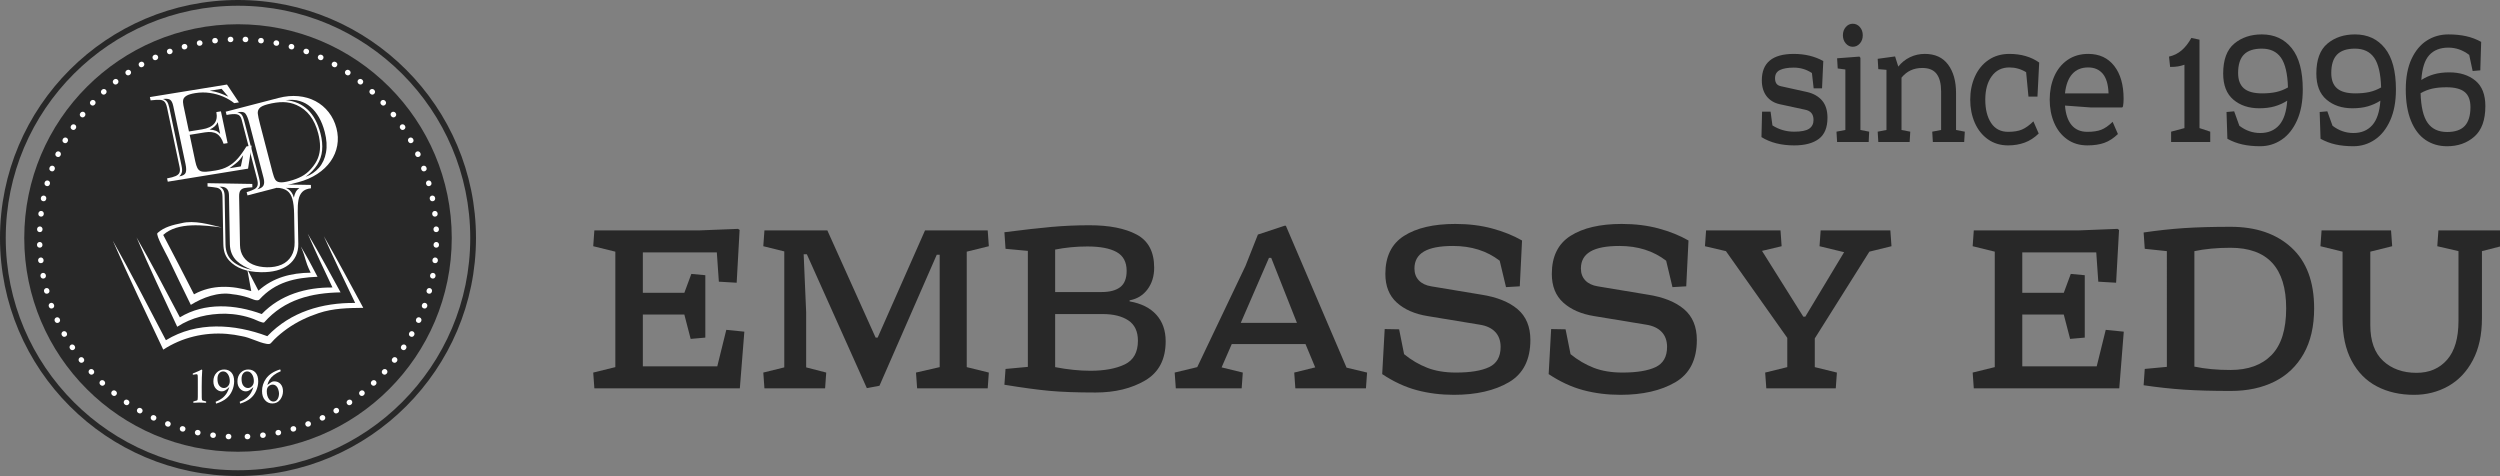 <?xml version="1.0" encoding="utf-8"?>
<!-- Generator: Adobe Illustrator 16.0.0, SVG Export Plug-In . SVG Version: 6.00 Build 0)  -->
<!DOCTYPE svg PUBLIC "-//W3C//DTD SVG 1.1//EN" "http://www.w3.org/Graphics/SVG/1.1/DTD/svg11.dtd">
<svg version="1.1" id="레이어_1" xmlns="http://www.w3.org/2000/svg" xmlns:xlink="http://www.w3.org/1999/xlink" x="0px"
	 y="0px" width="435.345px" height="82.889px" viewBox="0 0 435.345 82.889" enable-background="new 0 0 435.345 82.889"
	 xml:space="preserve">
<rect x="0" y="0" width="435.345" height="82.889" fill="#808080" stroke="none"/>
<g>
	<g>
		<path fill="#282828" d="M128.519,39.855l0.275,0.181l-0.511,9.197l-3.103-0.181l-0.354-5.095h-12.883v7.033h7.227l1.218-3.291
			l2.436,0.226v10.865l-2.554,0.226l-1.1-4.238h-7.227v9.018h12.961l1.571-6.357l3.143,0.315l-0.786,9.874H103.5l-0.196-2.75
			l3.849-0.947V43.823l-3.849-0.947l0.196-2.75h18.146L128.519,39.855z"/>
		<path fill="#282828" d="M152.478,58.791h0.354l8.248-18.665h10.919l0.196,2.75l-3.849,0.947v20.107l3.849,0.947l-0.196,2.75
			h-12.293l-0.196-2.75l4.124-0.947V44.364h-0.511l-9.977,22.813l-2.199,0.406l-10.447-23.31h-0.551l0.433,10.1v9.603l3.495,0.902
			l-0.196,2.75h-10.565l-0.196-2.75l3.653-0.902V43.778l-3.653-0.902l0.196-2.75h10.958L152.478,58.791z"/>
		<path fill="#282828" d="M183.074,39.518c2.173-0.195,4.386-0.293,6.638-0.293c3.456,0,6.199,0.541,8.229,1.623
			c2.028,1.082,3.044,3.006,3.044,5.771c0,1.473-0.387,2.728-1.159,3.765s-1.813,1.676-3.122,1.916v0.181
			c2.042,0.36,3.6,1.143,4.674,2.344c1.073,1.203,1.61,2.736,1.61,4.6c0,3.155-1.192,5.433-3.574,6.83
			c-2.383,1.397-5.263,2.097-8.641,2.097c-3.273,0-5.957-0.099-8.052-0.293c-2.096-0.196-4.7-0.549-7.816-1.06l0.196-2.751
			l3.889-0.36V43.688l-3.889-0.36l-0.196-2.886C178.178,40.021,180.9,39.713,183.074,39.518z M191.833,50.856
			c1.414,0,2.494-0.285,3.24-0.856s1.119-1.518,1.119-2.841c0-1.533-0.583-2.622-1.748-3.269s-2.86-0.97-5.086-0.97
			c-1.938,0-3.81,0.181-5.616,0.541v7.395H191.833z M189.869,64.563c2.461,0,4.458-0.368,5.989-1.104
			c1.532-0.736,2.298-2.111,2.298-4.126c0-1.623-0.557-2.802-1.669-3.539c-1.113-0.736-2.6-1.104-4.458-1.104h-8.287v9.242
			C185.915,64.353,187.957,64.563,189.869,64.563z"/>
		<path fill="#282828" d="M234.486,64.021l3.574,0.856l-0.196,2.75H225.57l-0.196-2.75l3.653-0.902l-1.689-4.058h-12.844
			l-1.767,4.058l3.691,0.902l-0.196,2.75h-11.469l-0.196-2.75l3.928-0.947l8.405-17.628l2.16-5.455l4.635-1.533h0.235
			L234.486,64.021z M225.846,56.222l-4.478-11.316h-0.393l-4.91,11.316H225.846z"/>
		<path fill="#282828" d="M261.154,45.401c-2.227-1.714-4.936-2.57-8.131-2.57c-2.277,0-3.966,0.323-5.065,0.97
			s-1.649,1.631-1.649,2.953c0,0.842,0.255,1.532,0.766,2.073s1.237,0.887,2.18,1.037l8.68,1.442
			c2.723,0.422,4.832,1.263,6.324,2.525s2.238,3.051,2.238,5.365c0,3.456-1.25,5.914-3.75,7.371
			c-2.502,1.458-5.689,2.187-9.564,2.187c-2.278,0-4.432-0.271-6.461-0.812s-4.039-1.472-6.029-2.795l0.433-7.845l2.514,0.045
			l0.864,4.328c1.257,1.022,2.598,1.812,4.025,2.367c1.427,0.557,3.096,0.834,5.008,0.834c2.514,0,4.438-0.315,5.773-0.947
			c1.336-0.631,2.004-1.803,2.004-3.517c0-1.082-0.314-1.953-0.943-2.614s-1.531-1.082-2.711-1.263l-9.032-1.488
			c-2.253-0.36-4.046-1.142-5.381-2.344c-1.336-1.202-2.004-2.87-2.004-5.005c0-3.035,1.087-5.244,3.261-6.628
			c2.173-1.382,5.145-2.073,8.916-2.073c2.33,0,4.471,0.264,6.42,0.789c1.951,0.526,3.686,1.225,5.205,2.096l-0.393,7.98L262.254,50
			L261.154,45.401z"/>
		<path fill="#282828" d="M290.141,45.401c-2.227-1.714-4.937-2.57-8.131-2.57c-2.277,0-3.967,0.323-5.066,0.97
			s-1.649,1.631-1.649,2.953c0,0.842,0.255,1.532,0.766,2.073s1.237,0.887,2.18,1.037l8.681,1.442
			c2.723,0.422,4.831,1.263,6.323,2.525s2.239,3.051,2.239,5.365c0,3.456-1.251,5.914-3.751,7.371
			c-2.501,1.458-5.689,2.187-9.564,2.187c-2.277,0-4.432-0.271-6.461-0.812s-4.039-1.472-6.028-2.795l0.432-7.845l2.514,0.045
			l0.864,4.328c1.257,1.022,2.599,1.812,4.025,2.367c1.427,0.557,3.097,0.834,5.008,0.834c2.514,0,4.438-0.315,5.773-0.947
			c1.336-0.631,2.004-1.803,2.004-3.517c0-1.082-0.314-1.953-0.943-2.614c-0.628-0.661-1.531-1.082-2.71-1.263l-9.033-1.488
			c-2.252-0.36-4.046-1.142-5.381-2.344c-1.336-1.202-2.003-2.87-2.003-5.005c0-3.035,1.086-5.244,3.26-6.628
			c2.173-1.382,5.146-2.073,8.916-2.073c2.33,0,4.471,0.264,6.421,0.789c1.951,0.526,3.686,1.225,5.204,2.096l-0.393,7.98L291.24,50
			L290.141,45.401z"/>
		<path fill="#282828" d="M310.249,42.876l-3.417,0.812l7.188,11.452h0.354l6.756-11.227l-4.281-1.037l0.196-2.75h12.137l0.196,2.75
			l-3.85,0.947l-9.505,15.104v5.004l3.85,0.947l-0.196,2.75h-12.098l-0.196-2.75l3.849-0.947v-5.095l-10.683-15.104l-3.653-0.856
			l0.197-2.75h12.961L310.249,42.876z"/>
		<path fill="#282828" d="M368.731,39.855l0.275,0.181l-0.511,9.197l-3.103-0.181l-0.354-5.095h-12.883v7.033h7.227l1.218-3.291
			l2.435,0.226v10.865l-2.553,0.226l-1.1-4.238h-7.227v9.018h12.961l1.571-6.357l3.142,0.315l-0.785,9.874h-25.333l-0.196-2.75
			l3.849-0.947V43.823l-3.849-0.947l0.196-2.75h18.146L368.731,39.855z"/>
		<path fill="#282828" d="M380.338,39.72c2.265-0.149,4.968-0.225,8.11-0.225c4.425,0,7.953,1.21,10.585,3.629
			c2.632,2.42,3.947,5.944,3.947,10.572c0,3.127-0.608,5.765-1.826,7.913c-1.218,2.149-2.913,3.765-5.087,4.847
			c-2.173,1.082-4.713,1.623-7.619,1.623c-3.143,0-5.846-0.076-8.11-0.226c-2.266-0.151-4.615-0.406-7.051-0.767l0.196-2.841
			l3.85-0.36V43.732l-3.85-0.405l-0.196-2.841C375.723,40.126,378.072,39.871,380.338,39.72z M388.409,64.427
			c3.089,0,5.479-0.871,7.168-2.615c1.688-1.742,2.533-4.447,2.533-8.115c0-7.033-3.234-10.55-9.701-10.55
			c-2.331,0-4.426,0.196-6.284,0.586v20.108C383.983,64.231,386.078,64.427,388.409,64.427z"/>
		<path fill="#282828" d="M416.57,42.876l-3.81,0.947v12.804c0,2.766,0.746,4.84,2.238,6.222c1.493,1.383,3.43,2.074,5.813,2.074
			c2.225,0,3.999-0.759,5.321-2.276s1.983-3.765,1.983-6.74V43.732l-3.691-0.856l0.196-2.75h10.723l0.196,2.75l-3.339,0.856v11.723
			c0,2.855-0.53,5.282-1.591,7.281s-2.487,3.502-4.281,4.509c-1.793,1.006-3.777,1.51-5.95,1.51c-2.435,0-4.589-0.488-6.461-1.465
			s-3.338-2.457-4.398-4.441c-1.061-1.983-1.591-4.418-1.591-7.304V43.823l-3.85-0.947l0.196-2.75h12.098L416.57,42.876z"/>
	</g>
	<g>
		<path fill="#282828" d="M315.525,12.719c-0.945-0.629-1.998-0.944-3.158-0.944c-1.031,0-1.834,0.139-2.406,0.415
			c-0.573,0.276-0.859,0.757-0.859,1.445c0,0.374,0.078,0.678,0.236,0.915c0.157,0.236,0.43,0.393,0.816,0.472l4.533,1.003
			c1.103,0.256,1.969,0.748,2.601,1.476c0.63,0.728,0.945,1.731,0.945,3.009c0,1.693-0.501,2.917-1.505,3.674
			c-1.002,0.756-2.436,1.136-4.297,1.136c-2.248,0-4.146-0.483-5.694-1.445l0.107-4.426h1.482l0.322,2.39
			c1.146,0.728,2.406,1.091,3.782,1.091c1.231,0,2.102-0.171,2.61-0.517c0.507-0.343,0.763-0.851,0.763-1.519
			c0-0.512-0.122-0.915-0.365-1.209c-0.244-0.296-0.623-0.492-1.139-0.591l-4.363-0.943c-0.986-0.216-1.757-0.683-2.309-1.402
			c-0.551-0.718-0.827-1.636-0.827-2.759c0-3.067,1.854-4.603,5.565-4.603c1.934,0,3.646,0.413,5.137,1.24l-0.216,4.75h-1.461
			L315.525,12.719z"/>
		<path fill="#282828" d="M323.97,10.063v12.57l1.524,0.294l-0.085,1.8h-5.501l-0.107-1.8l1.547-0.294V12.1l-1.332-0.177
			l-0.107-1.771l3.889-0.295L323.97,10.063z M323.872,4.708c0.337,0.384,0.506,0.861,0.506,1.431c0,0.571-0.169,1.048-0.506,1.431
			s-0.748,0.575-1.234,0.575c-0.473,0-0.879-0.192-1.215-0.575s-0.505-0.86-0.505-1.431c0-0.57,0.169-1.047,0.505-1.431
			s0.742-0.575,1.215-0.575C323.124,4.134,323.535,4.325,323.872,4.708z"/>
		<path fill="#282828" d="M330.564,11.598c0.56-0.708,1.24-1.253,2.042-1.638c0.802-0.383,1.662-0.575,2.578-0.575
			c1.776,0,3.127,0.621,4.051,1.859c0.924,1.239,1.386,2.893,1.386,4.957v6.433l1.526,0.294l-0.108,1.8h-5.457l-0.108-1.8
			l1.547-0.294v-6.728c0-1.318-0.257-2.327-0.773-3.024c-0.516-0.698-1.346-1.047-2.492-1.047c-0.759,0-1.437,0.138-2.03,0.413
			c-0.594,0.276-1.129,0.7-1.601,1.27v9.117l1.524,0.294l-0.107,1.8h-5.458l-0.106-1.8l1.526-0.294V12.159l-1.42-0.119l-0.106-1.798
			l3.029-0.415L330.564,11.598z"/>
		<path fill="#282828" d="M353.232,16.821l-0.407-4.25c-0.902-0.551-1.878-0.827-2.923-0.827c-1.303,0-2.328,0.512-3.072,1.535
			c-0.745,1.023-1.117,2.38-1.117,4.071c0,1.693,0.34,3.049,1.021,4.073c0.68,1.021,1.664,1.533,2.953,1.533
			c0.99,0,1.795-0.133,2.418-0.398c0.623-0.265,1.287-0.742,1.986-1.43l0.924,2.124c-0.744,0.728-1.557,1.253-2.438,1.578
			c-0.882,0.325-1.845,0.488-2.891,0.488c-1.345,0-2.517-0.355-3.514-1.063c-0.995-0.708-1.757-1.668-2.288-2.877
			c-0.528-1.209-0.793-2.552-0.793-4.027s0.275-2.822,0.826-4.042c0.552-1.22,1.342-2.178,2.374-2.877
			c1.031-0.698,2.234-1.047,3.609-1.047c2.049,0,3.782,0.502,5.201,1.505l-0.302,5.931H353.232z"/>
		<path fill="#282828" d="M359.593,18.384c0.116,1.496,0.503,2.631,1.161,3.409c0.658,0.777,1.568,1.164,2.729,1.164
			c1.002,0,1.816-0.122,2.439-0.369c0.623-0.246,1.277-0.702,1.965-1.372l0.924,2.125c-0.76,0.728-1.546,1.239-2.363,1.534
			c-0.815,0.295-1.805,0.443-2.965,0.443c-1.36,0-2.534-0.355-3.523-1.063c-0.988-0.708-1.74-1.668-2.257-2.877
			c-0.516-1.209-0.772-2.552-0.772-4.027c0-1.494,0.264-2.846,0.794-4.056c0.531-1.211,1.304-2.163,2.32-2.863
			c1.019-0.698,2.214-1.047,3.589-1.047c1.935,0,3.444,0.699,4.534,2.095c1.088,1.397,1.632,3.305,1.632,5.725
			c0,0.511-0.035,0.954-0.106,1.327l-0.129,0.178h-5.522L359.593,18.384z M366.169,12.837c-0.615-0.728-1.461-1.093-2.536-1.093
			c-1.175,0-2.102,0.385-2.782,1.152c-0.681,0.766-1.101,1.888-1.258,3.363h7.585C367.121,14.706,366.784,13.565,366.169,12.837z"/>
		<path fill="#282828" d="M384.885,22.928v1.8h-6.812v-1.8l2.32-0.619V11.273c-0.401,0.139-0.783,0.236-1.149,0.296
			c-0.365,0.059-0.813,0.088-1.344,0.088l-0.193-1.8c0.817-0.177,1.545-0.536,2.182-1.077c0.639-0.542,1.207-1.264,1.707-2.169
			l1.42,0.296v15.402L384.885,22.928z"/>
		<path fill="#282828" d="M389.955,21.896c1.104,0.845,2.314,1.267,3.633,1.267c1.389,0,2.488-0.457,3.298-1.37
			c0.808-0.917,1.277-2.336,1.407-4.264c-0.674,0.432-1.4,0.761-2.183,0.987c-0.778,0.227-1.679,0.339-2.696,0.339
			c-1.818,0-3.318-0.502-4.5-1.505c-1.184-1.003-1.774-2.517-1.774-4.543c0-2.399,0.642-4.135,1.925-5.208
			c1.281-1.073,2.882-1.608,4.802-1.608c2.191,0,3.928,0.801,5.211,2.405c1.281,1.603,1.922,3.998,1.922,7.184
			c0,2.104-0.332,3.899-0.999,5.384c-0.665,1.485-1.563,2.606-2.685,3.364c-1.125,0.757-2.367,1.136-3.728,1.136
			c-1.147,0-2.184-0.103-3.105-0.31c-0.924-0.206-1.795-0.536-2.611-0.989l-0.15-4.662l1.332-0.118L389.955,21.896z M397.208,10.049
			c-0.738-1.053-1.852-1.579-3.342-1.579c-1.404,0-2.442,0.345-3.115,1.033c-0.674,0.688-1.011,1.76-1.011,3.215
			c0,1.201,0.337,2.091,1.011,2.671c0.673,0.581,1.726,0.87,3.159,0.87c0.945,0,1.77-0.079,2.469-0.236
			c0.703-0.156,1.384-0.422,2.043-0.797C398.349,12.828,397.945,11.102,397.208,10.049z"/>
		<path fill="#282828" d="M406.178,21.896c1.104,0.845,2.313,1.267,3.631,1.267c1.39,0,2.488-0.457,3.299-1.37
			c0.808-0.917,1.277-2.336,1.406-4.264c-0.674,0.432-1.399,0.761-2.181,0.987c-0.78,0.227-1.679,0.339-2.696,0.339
			c-1.818,0-3.32-0.502-4.501-1.505c-1.184-1.003-1.774-2.517-1.774-4.543c0-2.399,0.642-4.135,1.924-5.208
			c1.281-1.073,2.883-1.608,4.803-1.608c2.191,0,3.928,0.801,5.211,2.405c1.281,1.603,1.922,3.998,1.922,7.184
			c0,2.104-0.332,3.899-0.999,5.384c-0.665,1.485-1.562,2.606-2.685,3.364c-1.125,0.757-2.367,1.136-3.729,1.136
			c-1.146,0-2.183-0.103-3.104-0.31c-0.926-0.206-1.796-0.536-2.612-0.989l-0.15-4.662l1.333-0.118L406.178,21.896z M413.43,10.049
			c-0.738-1.053-1.852-1.579-3.342-1.579c-1.404,0-2.442,0.345-3.115,1.033c-0.674,0.688-1.011,1.76-1.011,3.215
			c0,1.201,0.337,2.091,1.011,2.671c0.673,0.581,1.726,0.87,3.158,0.87c0.946,0,1.77-0.079,2.47-0.236
			c0.703-0.156,1.384-0.422,2.042-0.797C414.571,12.828,414.166,11.102,413.43,10.049z"/>
		<path fill="#282828" d="M429.983,9.562c-1.103-0.846-2.313-1.268-3.63-1.268c-1.42,0-2.525,0.432-3.32,1.297
			c-0.795,0.866-1.257,2.312-1.386,4.337c0.672-0.433,1.4-0.762,2.181-0.988c0.78-0.226,1.68-0.339,2.695-0.339
			c1.849,0,3.356,0.478,4.523,1.43c1.168,0.955,1.751,2.435,1.751,4.441c0,2.419-0.637,4.188-1.912,5.311
			c-1.275,1.121-2.857,1.682-4.748,1.682c-1.433,0-2.688-0.369-3.771-1.107c-1.082-0.737-1.925-1.848-2.524-3.333
			c-0.603-1.485-0.904-3.3-0.904-5.444c0-2.105,0.335-3.875,0.999-5.312c0.668-1.434,1.561-2.507,2.676-3.215
			c1.118-0.708,2.364-1.063,3.74-1.063c1.145,0,2.18,0.103,3.104,0.31c0.925,0.206,1.794,0.537,2.611,0.989l-0.15,4.956
			l-1.334,0.119L429.983,9.562z M422.754,21.408c0.751,1.053,1.879,1.578,3.384,1.578c1.39,0,2.413-0.353,3.073-1.061
			c0.656-0.71,0.988-1.8,0.988-3.276c0-1.2-0.334-2.074-1.001-2.625c-0.665-0.551-1.723-0.827-3.168-0.827
			c-0.945,0-1.77,0.079-2.472,0.236c-0.703,0.158-1.383,0.424-2.04,0.797C421.589,18.63,422.001,20.357,422.754,21.408z"/>
	</g>
</g>
<g>
	<circle fill="#282828" cx="41.445" cy="41.444" r="37.222"/>
	<path fill="#282828" d="M41.444,82.889C18.592,82.889,0,64.297,0,41.444S18.592,0,41.444,0s41.444,18.592,41.444,41.444
		S64.297,82.889,41.444,82.889z M41.444,1C19.144,1,1,19.143,1,41.444c0,22.302,18.144,40.444,40.444,40.444
		s40.444-18.143,40.444-40.444C81.889,19.143,63.745,1,41.444,1z"/>
	<g>
		<g>
			<path fill="#FFFFFF" d="M43.238,6.89c-0.005,0.137-0.054,0.247-0.144,0.332c-0.098,0.09-0.218,0.129-0.367,0.123
				c-0.149-0.005-0.267-0.053-0.351-0.151c-0.097-0.091-0.136-0.205-0.13-0.342C42.251,6.72,42.3,6.61,42.404,6.514
				c0.09-0.084,0.21-0.129,0.36-0.124c0.148,0.005,0.267,0.06,0.356,0.151C43.204,6.645,43.243,6.759,43.238,6.89z"/>
			<path fill="#FFFFFF" d="M45.937,7.139c-0.016,0.137-0.072,0.243-0.169,0.319c-0.104,0.083-0.226,0.112-0.375,0.094
				c-0.149-0.018-0.262-0.074-0.337-0.177c-0.09-0.099-0.119-0.215-0.104-0.351c0.017-0.13,0.073-0.237,0.183-0.325
				c0.098-0.077,0.221-0.112,0.37-0.095c0.147,0.018,0.26,0.081,0.343,0.178C45.921,6.893,45.952,7.009,45.937,7.139z"/>
			<path fill="#FFFFFF" d="M48.606,7.597c-0.027,0.134-0.092,0.236-0.194,0.305c-0.11,0.074-0.233,0.094-0.382,0.064
				c-0.147-0.029-0.254-0.095-0.322-0.204c-0.08-0.105-0.102-0.224-0.074-0.358c0.025-0.128,0.09-0.23,0.207-0.309
				c0.102-0.068,0.228-0.094,0.375-0.065c0.146,0.029,0.254,0.101,0.328,0.205C48.61,7.351,48.632,7.469,48.606,7.597z"/>
			<path fill="#FFFFFF" d="M51.231,8.264c-0.036,0.132-0.108,0.229-0.217,0.289c-0.115,0.065-0.241,0.075-0.385,0.035
				c-0.145-0.041-0.247-0.115-0.305-0.229c-0.073-0.111-0.084-0.231-0.048-0.363c0.035-0.126,0.107-0.223,0.23-0.292
				c0.107-0.061,0.235-0.077,0.38-0.036c0.145,0.04,0.245,0.121,0.311,0.229C51.256,8.018,51.268,8.138,51.231,8.264z"/>
			<path fill="#FFFFFF" d="M53.793,9.134c-0.047,0.129-0.128,0.219-0.239,0.271c-0.121,0.056-0.246,0.056-0.387,0.004
				c-0.141-0.051-0.237-0.134-0.286-0.251c-0.063-0.116-0.065-0.236-0.019-0.366c0.045-0.123,0.125-0.214,0.252-0.273
				c0.113-0.051,0.241-0.058,0.382-0.005c0.14,0.051,0.235,0.139,0.292,0.254C53.836,8.89,53.838,9.011,53.793,9.134z"/>
			<path fill="#FFFFFF" d="M56.288,10.207c-0.058,0.125-0.144,0.208-0.26,0.25c-0.124,0.046-0.25,0.036-0.387-0.026
				c-0.136-0.062-0.225-0.152-0.266-0.273c-0.054-0.121-0.046-0.241,0.012-0.366c0.055-0.12,0.142-0.203,0.273-0.252
				c0.116-0.042,0.244-0.039,0.38,0.024c0.137,0.063,0.224,0.158,0.271,0.277C56.351,9.967,56.343,10.088,56.288,10.207z"/>
			<path fill="#FFFFFF" d="M58.682,11.469c-0.067,0.12-0.16,0.196-0.279,0.23c-0.127,0.036-0.251,0.016-0.383-0.057
				c-0.13-0.073-0.213-0.169-0.242-0.294c-0.045-0.125-0.028-0.244,0.039-0.364c0.063-0.115,0.157-0.191,0.292-0.23
				c0.119-0.033,0.247-0.019,0.378,0.054s0.21,0.174,0.249,0.296C58.763,11.235,58.747,11.354,58.682,11.469z"/>
			<path fill="#FFFFFF" d="M60.97,12.914c-0.076,0.114-0.174,0.184-0.295,0.208c-0.13,0.026-0.253-0.003-0.378-0.086
				c-0.124-0.083-0.198-0.186-0.219-0.312c-0.035-0.128-0.009-0.246,0.067-0.36c0.072-0.109,0.17-0.178,0.309-0.205
				c0.123-0.025,0.248,0,0.373,0.083c0.124,0.083,0.195,0.19,0.225,0.315C61.069,12.687,61.043,12.804,60.97,12.914z"/>
			<path fill="#FFFFFF" d="M63.141,14.537c-0.085,0.107-0.188,0.169-0.312,0.183c-0.131,0.016-0.251-0.023-0.369-0.116
				c-0.117-0.092-0.184-0.2-0.194-0.327c-0.024-0.131,0.011-0.246,0.096-0.353c0.081-0.104,0.185-0.165,0.325-0.182
				c0.122-0.015,0.247,0.02,0.363,0.112c0.117,0.093,0.18,0.205,0.2,0.332C63.257,14.318,63.222,14.433,63.141,14.537z"/>
			<path fill="#FFFFFF" d="M65.181,16.322c-0.093,0.101-0.201,0.154-0.324,0.16c-0.133,0.005-0.25-0.043-0.359-0.145
				s-0.167-0.214-0.168-0.341c-0.015-0.132,0.029-0.244,0.121-0.346c0.09-0.096,0.197-0.149,0.339-0.155
				c0.122-0.005,0.244,0.038,0.354,0.139c0.109,0.102,0.164,0.219,0.173,0.347C65.313,16.114,65.27,16.226,65.181,16.322z"/>
			<path fill="#FFFFFF" d="M67.07,18.257c-0.101,0.093-0.213,0.138-0.336,0.133c-0.132-0.005-0.245-0.062-0.347-0.172
				c-0.103-0.109-0.15-0.226-0.142-0.354c-0.004-0.132,0.048-0.241,0.149-0.334c0.096-0.089,0.207-0.133,0.348-0.128
				c0.124,0.004,0.242,0.057,0.343,0.167c0.103,0.109,0.146,0.23,0.146,0.358C67.218,18.059,67.166,18.167,67.07,18.257z"/>
			<path fill="#FFFFFF" d="M68.809,20.338c-0.107,0.085-0.223,0.122-0.345,0.107c-0.132-0.016-0.24-0.081-0.332-0.198
				c-0.094-0.117-0.134-0.237-0.115-0.364c0.007-0.132,0.067-0.236,0.176-0.321c0.103-0.082,0.217-0.117,0.357-0.101
				c0.123,0.014,0.235,0.076,0.329,0.193c0.093,0.118,0.128,0.241,0.117,0.369C68.973,20.153,68.911,20.256,68.809,20.338z"/>
			<path fill="#FFFFFF" d="M70.378,22.547c-0.114,0.077-0.231,0.104-0.353,0.08c-0.13-0.025-0.232-0.099-0.315-0.223
				c-0.084-0.124-0.114-0.246-0.086-0.371c0.018-0.131,0.086-0.231,0.199-0.307c0.109-0.074,0.227-0.1,0.365-0.073
				c0.121,0.023,0.229,0.094,0.313,0.218c0.083,0.125,0.108,0.25,0.088,0.376C70.556,22.375,70.487,22.474,70.378,22.547z"/>
			<path fill="#FFFFFF" d="M71.768,24.869c-0.119,0.068-0.237,0.085-0.358,0.052c-0.126-0.035-0.224-0.117-0.297-0.247
				c-0.074-0.13-0.094-0.255-0.056-0.376c0.027-0.13,0.104-0.223,0.224-0.292c0.113-0.064,0.232-0.082,0.369-0.044
				c0.118,0.033,0.22,0.112,0.294,0.242c0.073,0.13,0.089,0.258,0.059,0.382C71.958,24.712,71.882,24.805,71.768,24.869z"/>
			<path fill="#FFFFFF" d="M72.975,27.298c-0.124,0.058-0.244,0.065-0.361,0.023c-0.123-0.045-0.213-0.134-0.276-0.27
				c-0.063-0.136-0.073-0.262-0.025-0.381c0.037-0.127,0.121-0.214,0.244-0.272c0.119-0.056,0.24-0.063,0.372-0.015
				c0.116,0.042,0.212,0.129,0.274,0.265c0.063,0.135,0.067,0.264,0.028,0.386C73.178,27.156,73.095,27.243,72.975,27.298z"/>
			<path fill="#FFFFFF" d="M73.986,29.811c-0.129,0.048-0.249,0.046-0.362-0.004c-0.12-0.056-0.203-0.151-0.255-0.292
				c-0.053-0.14-0.053-0.266,0.005-0.381c0.046-0.124,0.137-0.205,0.265-0.252c0.123-0.045,0.243-0.043,0.371,0.015
				c0.113,0.051,0.201,0.145,0.253,0.285c0.053,0.14,0.048,0.269-0.001,0.387C74.199,29.685,74.108,29.764,73.986,29.811z"/>
			<path fill="#FFFFFF" d="M74.794,32.396c-0.131,0.038-0.252,0.027-0.359-0.034c-0.115-0.063-0.189-0.166-0.232-0.31
				c-0.041-0.144-0.031-0.27,0.035-0.379c0.057-0.12,0.153-0.193,0.285-0.23c0.125-0.036,0.246-0.025,0.369,0.044
				c0.107,0.06,0.188,0.16,0.229,0.304c0.041,0.144,0.025,0.272-0.032,0.386C75.017,32.287,74.921,32.36,74.794,32.396z"/>
			<path fill="#FFFFFF" d="M75.399,35.036c-0.135,0.027-0.254,0.006-0.356-0.062c-0.109-0.073-0.177-0.18-0.207-0.327
				c-0.029-0.147-0.01-0.271,0.064-0.376c0.066-0.115,0.168-0.18,0.302-0.207c0.129-0.026,0.247-0.005,0.365,0.073
				c0.103,0.068,0.176,0.174,0.205,0.321c0.029,0.146,0.004,0.272-0.063,0.382C75.63,34.945,75.528,35.01,75.399,35.036z"/>
			<path fill="#FFFFFF" d="M75.792,37.719c-0.135,0.017-0.251-0.013-0.349-0.089c-0.104-0.082-0.162-0.194-0.181-0.342
				s0.011-0.271,0.094-0.37c0.074-0.109,0.181-0.166,0.316-0.183c0.131-0.016,0.246,0.014,0.357,0.101
				c0.099,0.076,0.161,0.188,0.18,0.336c0.019,0.149-0.017,0.272-0.092,0.376C76.028,37.646,75.924,37.704,75.792,37.719z"/>
			<path fill="#FFFFFF" d="M75.978,40.421c-0.138,0.006-0.252-0.033-0.343-0.116c-0.098-0.089-0.146-0.206-0.153-0.355
				c-0.006-0.149,0.031-0.27,0.123-0.361c0.081-0.104,0.192-0.152,0.328-0.158c0.133-0.005,0.246,0.033,0.35,0.128
				c0.092,0.083,0.146,0.199,0.152,0.349c0.008,0.149-0.038,0.27-0.121,0.368C76.218,40.367,76.106,40.416,75.978,40.421z"/>
			<path fill="#FFFFFF" d="M75.952,43.129c-0.137-0.005-0.248-0.053-0.332-0.143c-0.091-0.096-0.13-0.216-0.125-0.366
				c0.005-0.149,0.053-0.267,0.15-0.351c0.09-0.097,0.203-0.136,0.341-0.132c0.132,0.004,0.241,0.052,0.338,0.155
				c0.085,0.09,0.13,0.21,0.124,0.36c-0.005,0.15-0.057,0.266-0.147,0.357C76.196,43.094,76.083,43.133,75.952,43.129z"/>
			<path fill="#FFFFFF" d="M75.719,45.825c-0.137-0.016-0.243-0.071-0.321-0.167c-0.082-0.104-0.112-0.227-0.096-0.375
				c0.018-0.149,0.073-0.262,0.177-0.338c0.097-0.09,0.214-0.121,0.35-0.105c0.131,0.015,0.237,0.07,0.326,0.18
				c0.076,0.098,0.112,0.221,0.097,0.369c-0.018,0.148-0.081,0.261-0.178,0.345C75.965,45.809,75.849,45.84,75.719,45.825z"/>
			<path fill="#FFFFFF" d="M75.274,48.499c-0.135-0.026-0.236-0.089-0.306-0.192c-0.075-0.109-0.096-0.233-0.067-0.381
				c0.028-0.146,0.094-0.256,0.202-0.323c0.105-0.081,0.224-0.104,0.358-0.077c0.128,0.024,0.23,0.088,0.309,0.205
				c0.07,0.103,0.098,0.229,0.069,0.376c-0.028,0.146-0.101,0.253-0.204,0.329C75.521,48.502,75.403,48.523,75.274,48.499z"/>
			<path fill="#FFFFFF" d="M74.62,51.129c-0.132-0.036-0.229-0.107-0.291-0.215c-0.064-0.115-0.075-0.241-0.035-0.386
				c0.04-0.144,0.113-0.247,0.227-0.306c0.11-0.073,0.23-0.086,0.363-0.049c0.126,0.034,0.223,0.106,0.293,0.229
				c0.061,0.107,0.077,0.235,0.037,0.379c-0.039,0.145-0.119,0.246-0.229,0.313C74.866,51.152,74.747,51.164,74.62,51.129z"/>
			<path fill="#FFFFFF" d="M73.765,53.697c-0.13-0.047-0.221-0.126-0.273-0.238c-0.055-0.12-0.056-0.246-0.006-0.387
				c0.052-0.141,0.133-0.238,0.25-0.289c0.117-0.063,0.236-0.065,0.365-0.02c0.123,0.045,0.215,0.124,0.274,0.252
				c0.052,0.112,0.06,0.24,0.009,0.381s-0.139,0.234-0.252,0.294C74.007,53.738,73.888,53.74,73.765,53.697z"/>
			<path fill="#FFFFFF" d="M72.705,56.193c-0.125-0.058-0.209-0.145-0.253-0.26c-0.046-0.123-0.036-0.249,0.025-0.387
				c0.062-0.137,0.15-0.226,0.272-0.267c0.12-0.054,0.239-0.048,0.366,0.009c0.119,0.055,0.203,0.141,0.252,0.271
				c0.044,0.117,0.041,0.245-0.021,0.382c-0.063,0.136-0.156,0.224-0.274,0.272C72.945,56.252,72.825,56.246,72.705,56.193z"/>
			<path fill="#FFFFFF" d="M71.456,58.593c-0.119-0.065-0.196-0.158-0.23-0.276c-0.037-0.129-0.018-0.254,0.056-0.385
				c0.071-0.131,0.167-0.213,0.291-0.244c0.124-0.044,0.244-0.027,0.364,0.039c0.114,0.062,0.191,0.154,0.23,0.289
				c0.035,0.119,0.021,0.246-0.051,0.379c-0.073,0.131-0.175,0.21-0.296,0.25C71.691,58.674,71.571,58.656,71.456,58.593z"/>
			<path fill="#FFFFFF" d="M70.022,60.891c-0.113-0.075-0.185-0.175-0.209-0.295c-0.026-0.129,0.002-0.253,0.085-0.377
				c0.082-0.125,0.184-0.199,0.31-0.223c0.128-0.035,0.246-0.01,0.36,0.066c0.109,0.072,0.179,0.17,0.207,0.309
				c0.026,0.121,0.002,0.248-0.08,0.372c-0.083,0.125-0.19,0.196-0.314,0.228C70.249,60.988,70.132,60.962,70.022,60.891z"/>
			<path fill="#FFFFFF" d="M68.412,63.071c-0.108-0.084-0.171-0.188-0.185-0.31c-0.017-0.132,0.021-0.252,0.113-0.37
				s0.199-0.185,0.326-0.197c0.13-0.024,0.246,0.01,0.355,0.094c0.103,0.081,0.164,0.184,0.182,0.325
				c0.016,0.122-0.018,0.246-0.11,0.363c-0.091,0.12-0.204,0.182-0.329,0.201C68.632,63.188,68.516,63.152,68.412,63.071z"/>
			<path fill="#FFFFFF" d="M66.641,65.115c-0.101-0.093-0.155-0.199-0.161-0.324c-0.007-0.132,0.042-0.248,0.143-0.359
				c0.1-0.111,0.213-0.168,0.341-0.17c0.132-0.016,0.244,0.029,0.346,0.121c0.097,0.088,0.15,0.195,0.157,0.336
				c0.006,0.124-0.038,0.246-0.139,0.355c-0.101,0.111-0.217,0.164-0.345,0.176C66.851,65.247,66.737,65.203,66.641,65.115z"/>
			<path fill="#FFFFFF" d="M64.712,67.019c-0.094-0.1-0.139-0.212-0.136-0.335c0.005-0.133,0.062-0.244,0.171-0.348
				c0.107-0.102,0.225-0.152,0.352-0.143c0.133-0.006,0.242,0.047,0.336,0.146c0.09,0.096,0.136,0.207,0.131,0.348
				c-0.004,0.124-0.057,0.242-0.165,0.344c-0.11,0.103-0.23,0.147-0.358,0.147C64.91,67.166,64.802,67.115,64.712,67.019z"/>
			<path fill="#FFFFFF" d="M62.639,68.768c-0.086-0.105-0.122-0.221-0.108-0.344c0.014-0.132,0.08-0.24,0.196-0.334
				s0.237-0.134,0.363-0.115c0.132,0.006,0.237,0.066,0.322,0.174c0.083,0.102,0.118,0.217,0.103,0.357
				c-0.014,0.123-0.074,0.235-0.191,0.33c-0.116,0.093-0.24,0.128-0.367,0.117C62.824,68.932,62.722,68.871,62.639,68.768z"/>
			<path fill="#FFFFFF" d="M60.443,70.346c-0.078-0.113-0.104-0.23-0.081-0.352c0.024-0.13,0.098-0.233,0.222-0.316
				c0.124-0.084,0.246-0.115,0.371-0.088c0.132,0.016,0.231,0.084,0.308,0.197c0.074,0.109,0.102,0.226,0.075,0.365
				c-0.022,0.121-0.093,0.229-0.216,0.313c-0.124,0.086-0.25,0.109-0.377,0.092C60.616,70.522,60.517,70.455,60.443,70.346z"/>
			<path fill="#FFFFFF" d="M58.124,71.751c-0.068-0.12-0.087-0.239-0.053-0.357c0.033-0.128,0.115-0.226,0.245-0.299
				c0.13-0.074,0.255-0.096,0.376-0.058c0.131,0.026,0.225,0.102,0.293,0.221c0.064,0.114,0.083,0.232,0.046,0.371
				c-0.032,0.117-0.11,0.219-0.241,0.293c-0.129,0.074-0.257,0.091-0.382,0.063C58.284,71.94,58.188,71.864,58.124,71.751z"/>
			<path fill="#FFFFFF" d="M55.704,72.969c-0.059-0.123-0.067-0.243-0.025-0.359c0.045-0.125,0.133-0.215,0.268-0.279
				c0.137-0.063,0.262-0.074,0.381-0.027c0.127,0.037,0.215,0.119,0.273,0.244c0.056,0.117,0.064,0.238,0.018,0.371
				c-0.042,0.116-0.129,0.211-0.264,0.275c-0.135,0.063-0.264,0.07-0.386,0.031C55.848,73.172,55.761,73.088,55.704,72.969z"/>
			<path fill="#FFFFFF" d="M53.191,73.996c-0.049-0.127-0.048-0.248,0.004-0.361c0.054-0.119,0.149-0.203,0.289-0.258
				c0.141-0.053,0.267-0.054,0.382,0.004c0.125,0.045,0.204,0.136,0.253,0.264c0.048,0.122,0.046,0.244-0.013,0.373
				c-0.051,0.111-0.143,0.2-0.283,0.253c-0.141,0.054-0.269,0.048-0.388,0C53.318,74.209,53.238,74.118,53.191,73.996z"/>
			<path fill="#FFFFFF" d="M50.612,74.818c-0.039-0.132-0.028-0.252,0.031-0.359c0.064-0.116,0.165-0.192,0.309-0.232
				c0.145-0.043,0.271-0.034,0.38,0.031c0.121,0.056,0.193,0.151,0.232,0.283c0.036,0.125,0.025,0.246-0.042,0.369
				c-0.06,0.109-0.159,0.189-0.303,0.232c-0.144,0.041-0.271,0.027-0.387-0.031C50.722,75.039,50.648,74.943,50.612,74.818z"/>
			<path fill="#FFFFFF" d="M47.976,75.437c-0.027-0.136-0.008-0.253,0.061-0.357c0.072-0.11,0.18-0.177,0.326-0.208
				c0.146-0.029,0.271-0.012,0.376,0.063c0.115,0.064,0.182,0.166,0.209,0.301c0.026,0.128,0.007,0.246-0.07,0.363
				c-0.067,0.104-0.175,0.178-0.32,0.207c-0.146,0.031-0.272,0.007-0.382-0.059C48.068,75.664,48.003,75.563,47.976,75.437z"/>
			<path fill="#FFFFFF" d="M45.297,75.844c-0.017-0.137,0.013-0.253,0.088-0.351c0.081-0.104,0.192-0.163,0.341-0.182
				c0.149-0.019,0.272,0.009,0.371,0.091c0.11,0.074,0.167,0.18,0.185,0.317c0.017,0.129-0.013,0.245-0.099,0.357
				c-0.076,0.097-0.188,0.163-0.336,0.182c-0.149,0.019-0.273-0.017-0.376-0.091C45.371,76.08,45.313,75.974,45.297,75.844z"/>
			<path fill="#FFFFFF" d="M42.601,76.043c-0.008-0.137,0.03-0.25,0.113-0.343c0.09-0.099,0.206-0.147,0.355-0.155
				c0.148-0.008,0.27,0.031,0.361,0.119c0.104,0.083,0.152,0.193,0.16,0.33c0.006,0.131-0.031,0.246-0.127,0.35
				c-0.084,0.092-0.199,0.146-0.348,0.154c-0.15,0.008-0.271-0.036-0.369-0.119C42.655,76.283,42.606,76.174,42.601,76.043z"/>
		</g>
		<g>
			<path fill="#FFFFFF" d="M39.771,6.542c0.089-0.091,0.206-0.146,0.355-0.151c0.148-0.005,0.27,0.04,0.36,0.124
				c0.104,0.096,0.151,0.206,0.156,0.337c0.007,0.137-0.034,0.251-0.13,0.342c-0.084,0.098-0.2,0.146-0.351,0.151
				c-0.148,0.006-0.269-0.033-0.367-0.123c-0.09-0.084-0.138-0.194-0.143-0.332C39.646,6.759,39.686,6.645,39.771,6.542z"/>
			<path fill="#FFFFFF" d="M37.043,6.783c0.083-0.098,0.194-0.161,0.343-0.178s0.273,0.018,0.371,0.095
				c0.109,0.088,0.166,0.194,0.181,0.325c0.017,0.136-0.014,0.252-0.103,0.351c-0.076,0.103-0.188,0.16-0.338,0.177
				c-0.147,0.018-0.271-0.012-0.375-0.094c-0.097-0.077-0.153-0.183-0.168-0.319C36.938,7.009,36.968,6.893,37.043,6.783z"/>
			<path fill="#FFFFFF" d="M34.347,7.235c0.074-0.104,0.182-0.176,0.328-0.205c0.146-0.029,0.271-0.003,0.374,0.065
				c0.118,0.079,0.183,0.181,0.208,0.309c0.026,0.135,0.006,0.253-0.075,0.358c-0.067,0.108-0.176,0.175-0.323,0.204
				c-0.146,0.029-0.271,0.009-0.381-0.064c-0.103-0.069-0.167-0.171-0.193-0.305C34.259,7.469,34.279,7.351,34.347,7.235z"/>
			<path fill="#FFFFFF" d="M31.691,7.898c0.066-0.109,0.167-0.189,0.311-0.229c0.145-0.041,0.272-0.024,0.38,0.036
				c0.123,0.069,0.195,0.165,0.231,0.292c0.036,0.132,0.025,0.251-0.048,0.363c-0.059,0.113-0.161,0.188-0.305,0.229
				c-0.145,0.04-0.271,0.03-0.385-0.035c-0.109-0.06-0.18-0.157-0.218-0.289C31.623,8.138,31.634,8.018,31.691,7.898z"/>
			<path fill="#FFFFFF" d="M29.102,8.767c0.058-0.115,0.151-0.203,0.292-0.254c0.141-0.052,0.269-0.046,0.381,0.005
				c0.129,0.059,0.207,0.15,0.253,0.273c0.048,0.129,0.046,0.25-0.018,0.366c-0.05,0.118-0.146,0.2-0.287,0.251
				c-0.14,0.052-0.266,0.052-0.386-0.004c-0.112-0.052-0.192-0.142-0.24-0.271C29.053,9.011,29.054,8.89,29.102,8.767z"/>
			<path fill="#FFFFFF" d="M26.577,9.841c0.049-0.119,0.135-0.214,0.271-0.277c0.137-0.063,0.265-0.066,0.381-0.024
				c0.133,0.049,0.219,0.132,0.273,0.252c0.058,0.125,0.065,0.245,0.011,0.366c-0.04,0.122-0.13,0.211-0.265,0.273
				c-0.138,0.063-0.264,0.073-0.388,0.026c-0.115-0.042-0.202-0.126-0.26-0.25C26.547,10.088,26.54,9.967,26.577,9.841z"/>
			<path fill="#FFFFFF" d="M24.155,11.105c0.039-0.122,0.118-0.223,0.248-0.296c0.131-0.073,0.259-0.087,0.377-0.054
				c0.137,0.039,0.23,0.115,0.293,0.23c0.068,0.12,0.084,0.239,0.04,0.364c-0.031,0.125-0.112,0.221-0.243,0.294
				c-0.131,0.073-0.256,0.092-0.384,0.057c-0.118-0.034-0.211-0.11-0.278-0.23C24.144,11.354,24.127,11.235,24.155,11.105z"/>
			<path fill="#FFFFFF" d="M21.839,12.555c0.029-0.125,0.1-0.232,0.225-0.315c0.124-0.083,0.25-0.107,0.371-0.083
				c0.14,0.027,0.237,0.096,0.311,0.205c0.076,0.115,0.103,0.232,0.066,0.36c-0.02,0.126-0.094,0.228-0.219,0.312
				c-0.125,0.083-0.247,0.112-0.377,0.086c-0.122-0.024-0.22-0.094-0.297-0.208C21.847,12.804,21.82,12.687,21.839,12.555z"/>
			<path fill="#FFFFFF" d="M19.64,14.186c0.021-0.126,0.083-0.239,0.2-0.332c0.116-0.092,0.241-0.126,0.364-0.112
				c0.141,0.017,0.243,0.078,0.324,0.182c0.085,0.107,0.12,0.222,0.096,0.353c-0.011,0.127-0.077,0.235-0.194,0.327
				c-0.118,0.092-0.237,0.131-0.369,0.116c-0.123-0.014-0.226-0.076-0.311-0.183C19.668,14.433,19.633,14.318,19.64,14.186z"/>
			<path fill="#FFFFFF" d="M17.573,15.981c0.01-0.128,0.063-0.245,0.174-0.347c0.11-0.101,0.23-0.145,0.354-0.139
				c0.141,0.005,0.248,0.059,0.337,0.155c0.094,0.102,0.137,0.213,0.123,0.346c-0.001,0.127-0.059,0.24-0.169,0.341
				c-0.109,0.102-0.228,0.149-0.358,0.145c-0.124-0.005-0.232-0.059-0.324-0.16C17.62,16.226,17.576,16.114,17.573,15.981z"/>
			<path fill="#FFFFFF" d="M15.657,17.927c0-0.128,0.045-0.249,0.146-0.358c0.102-0.11,0.219-0.163,0.342-0.167
				c0.142-0.005,0.254,0.039,0.35,0.128c0.101,0.093,0.152,0.202,0.149,0.334c0.009,0.127-0.039,0.244-0.143,0.354
				c-0.101,0.11-0.214,0.167-0.347,0.172c-0.123,0.004-0.235-0.04-0.336-0.133C15.724,18.167,15.671,18.059,15.657,17.927z"/>
			<path fill="#FFFFFF" d="M13.894,20.022c-0.01-0.128,0.024-0.251,0.117-0.369c0.094-0.117,0.207-0.179,0.329-0.193
				c0.14-0.016,0.255,0.019,0.358,0.101c0.107,0.085,0.168,0.189,0.175,0.321c0.019,0.127-0.021,0.247-0.114,0.364
				c-0.094,0.118-0.201,0.183-0.332,0.198c-0.123,0.015-0.238-0.021-0.346-0.107C13.979,20.256,13.918,20.153,13.894,20.022z"/>
			<path fill="#FFFFFF" d="M12.302,22.247c-0.021-0.126,0.004-0.252,0.087-0.376c0.085-0.124,0.192-0.194,0.313-0.218
				c0.139-0.027,0.257-0.001,0.365,0.073c0.114,0.076,0.183,0.176,0.199,0.307c0.028,0.125-0.001,0.247-0.085,0.371
				c-0.084,0.125-0.186,0.198-0.316,0.223c-0.121,0.024-0.238-0.002-0.352-0.08C12.404,22.474,12.336,22.375,12.302,22.247z"/>
			<path fill="#FFFFFF" d="M10.888,24.586c-0.029-0.125-0.016-0.252,0.06-0.382c0.073-0.13,0.175-0.209,0.294-0.242
				c0.137-0.038,0.255-0.02,0.369,0.044c0.119,0.068,0.196,0.161,0.223,0.292c0.038,0.122,0.018,0.247-0.057,0.376
				c-0.072,0.13-0.169,0.212-0.297,0.247c-0.117,0.033-0.238,0.016-0.357-0.052C11.009,24.805,10.932,24.712,10.888,24.586z"/>
			<path fill="#FFFFFF" d="M9.659,27.035c-0.04-0.122-0.035-0.25,0.027-0.386c0.064-0.136,0.159-0.222,0.275-0.265
				c0.133-0.048,0.253-0.041,0.372,0.015c0.124,0.058,0.208,0.145,0.245,0.272c0.048,0.119,0.038,0.245-0.025,0.381
				c-0.064,0.135-0.153,0.224-0.278,0.27c-0.115,0.042-0.235,0.035-0.36-0.023C9.797,27.243,9.713,27.156,9.659,27.035z"/>
			<path fill="#FFFFFF" d="M8.628,29.568c-0.049-0.118-0.054-0.247-0.002-0.387c0.053-0.141,0.141-0.234,0.254-0.285
				c0.129-0.059,0.249-0.061,0.371-0.015c0.129,0.048,0.219,0.128,0.266,0.252c0.057,0.115,0.057,0.241,0.004,0.381
				c-0.053,0.141-0.134,0.236-0.254,0.292c-0.113,0.051-0.234,0.052-0.362,0.004C8.782,29.764,8.692,29.685,8.628,29.568z"/>
			<path fill="#FFFFFF" d="M7.802,32.176c-0.059-0.114-0.072-0.242-0.033-0.386c0.042-0.144,0.122-0.244,0.23-0.304
				c0.123-0.069,0.244-0.08,0.369-0.044c0.132,0.037,0.228,0.11,0.285,0.23c0.064,0.11,0.074,0.235,0.033,0.379
				c-0.041,0.144-0.115,0.246-0.231,0.31c-0.108,0.061-0.228,0.072-0.36,0.034C7.97,32.36,7.874,32.287,7.802,32.176z"/>
			<path fill="#FFFFFF" d="M7.181,34.84c-0.067-0.11-0.093-0.235-0.063-0.382c0.03-0.147,0.103-0.253,0.205-0.321
				c0.118-0.078,0.237-0.099,0.364-0.073c0.136,0.027,0.236,0.092,0.303,0.207c0.075,0.104,0.094,0.229,0.064,0.376
				s-0.096,0.254-0.207,0.327c-0.103,0.068-0.222,0.089-0.356,0.062C7.362,35.01,7.261,34.945,7.181,34.84z"/>
			<path fill="#FFFFFF" d="M6.771,37.548c-0.074-0.104-0.11-0.227-0.091-0.376c0.018-0.148,0.081-0.26,0.179-0.336
				c0.11-0.087,0.228-0.117,0.358-0.101c0.136,0.017,0.242,0.074,0.316,0.183c0.082,0.098,0.11,0.221,0.093,0.37
				s-0.076,0.261-0.18,0.342c-0.097,0.076-0.214,0.106-0.351,0.089C6.967,37.704,6.86,37.646,6.771,37.548z"/>
			<path fill="#FFFFFF" d="M6.575,40.276c-0.081-0.098-0.127-0.218-0.121-0.368c0.008-0.15,0.063-0.266,0.153-0.349
				c0.104-0.095,0.219-0.134,0.349-0.128c0.139,0.006,0.247,0.054,0.33,0.158c0.09,0.091,0.129,0.211,0.123,0.361
				c-0.008,0.149-0.056,0.266-0.154,0.355c-0.09,0.083-0.205,0.122-0.342,0.116C6.782,40.416,6.673,40.367,6.575,40.276z"/>
			<path fill="#FFFFFF" d="M6.591,43.01c-0.091-0.091-0.145-0.207-0.15-0.357c-0.006-0.15,0.041-0.27,0.125-0.36
				c0.096-0.103,0.207-0.151,0.339-0.155c0.137-0.004,0.251,0.035,0.342,0.132c0.097,0.084,0.143,0.201,0.147,0.351
				C7.4,42.77,7.36,42.891,7.27,42.986c-0.084,0.09-0.195,0.138-0.332,0.143C6.807,43.133,6.692,43.094,6.591,43.01z"/>
			<path fill="#FFFFFF" d="M6.816,45.733c-0.097-0.084-0.16-0.196-0.177-0.345s0.02-0.271,0.097-0.369
				c0.088-0.109,0.194-0.165,0.325-0.18c0.137-0.016,0.252,0.016,0.351,0.105c0.103,0.076,0.159,0.188,0.177,0.338
				c0.016,0.148-0.015,0.271-0.096,0.375c-0.078,0.096-0.186,0.151-0.321,0.167C7.042,45.84,6.926,45.809,6.816,45.733z"/>
			<path fill="#FFFFFF" d="M7.254,48.436c-0.103-0.076-0.176-0.184-0.204-0.329c-0.027-0.147-0.001-0.273,0.068-0.376
				c0.079-0.117,0.182-0.181,0.311-0.205c0.134-0.027,0.253-0.004,0.357,0.077c0.108,0.067,0.174,0.177,0.201,0.323
				c0.028,0.147,0.009,0.271-0.065,0.381c-0.069,0.104-0.171,0.166-0.306,0.192C7.487,48.523,7.368,48.502,7.254,48.436z"/>
			<path fill="#FFFFFF" d="M7.903,51.094c-0.107-0.066-0.188-0.168-0.228-0.313c-0.04-0.144-0.022-0.271,0.038-0.379
				c0.07-0.122,0.166-0.194,0.293-0.229c0.132-0.037,0.252-0.024,0.362,0.049c0.113,0.059,0.188,0.162,0.227,0.306
				c0.04,0.145,0.03,0.271-0.036,0.386c-0.062,0.107-0.158,0.179-0.289,0.215C8.144,51.164,8.023,51.152,7.903,51.094z"/>
			<path fill="#FFFFFF" d="M8.759,53.69c-0.114-0.06-0.201-0.153-0.252-0.294c-0.052-0.141-0.045-0.269,0.008-0.381
				c0.061-0.128,0.15-0.207,0.274-0.252c0.128-0.046,0.249-0.044,0.364,0.02c0.118,0.051,0.199,0.148,0.251,0.289
				c0.05,0.141,0.05,0.267-0.005,0.387c-0.055,0.112-0.145,0.191-0.273,0.238C9.002,53.74,8.883,53.738,8.759,53.69z"/>
			<path fill="#FFFFFF" d="M9.818,56.215c-0.118-0.049-0.213-0.137-0.274-0.272c-0.063-0.137-0.066-0.265-0.022-0.382
				c0.05-0.131,0.134-0.217,0.253-0.271c0.125-0.057,0.246-0.063,0.366-0.009c0.121,0.041,0.21,0.13,0.272,0.267
				c0.062,0.138,0.07,0.264,0.023,0.387c-0.044,0.115-0.127,0.202-0.251,0.26C10.065,56.246,9.944,56.252,9.818,56.215z"/>
			<path fill="#FFFFFF" d="M11.069,58.645c-0.122-0.04-0.223-0.119-0.296-0.25c-0.071-0.133-0.085-0.26-0.051-0.379
				c0.039-0.135,0.116-0.228,0.231-0.289c0.12-0.066,0.239-0.083,0.363-0.039c0.125,0.031,0.22,0.113,0.293,0.244
				c0.072,0.131,0.091,0.256,0.055,0.385c-0.034,0.118-0.111,0.211-0.232,0.276C11.318,58.656,11.199,58.674,11.069,58.645z"/>
			<path fill="#FFFFFF" d="M12.51,60.971c-0.125-0.031-0.232-0.103-0.314-0.228c-0.082-0.124-0.105-0.251-0.081-0.372
				c0.028-0.139,0.099-0.236,0.207-0.309c0.114-0.076,0.232-0.102,0.36-0.066c0.126,0.023,0.229,0.098,0.31,0.223
				c0.083,0.124,0.111,0.248,0.086,0.377c-0.025,0.12-0.096,0.22-0.209,0.295C12.759,60.962,12.64,60.988,12.51,60.971z"/>
			<path fill="#FFFFFF" d="M14.126,63.178c-0.126-0.02-0.237-0.081-0.33-0.201c-0.092-0.117-0.126-0.241-0.11-0.363
				c0.017-0.142,0.08-0.244,0.183-0.325c0.108-0.084,0.224-0.118,0.354-0.094c0.129,0.013,0.235,0.079,0.327,0.197
				c0.093,0.118,0.13,0.238,0.115,0.37c-0.017,0.122-0.078,0.226-0.187,0.31C14.374,63.152,14.259,63.188,14.126,63.178z"/>
			<path fill="#FFFFFF" d="M15.907,65.25c-0.128-0.012-0.244-0.064-0.345-0.176c-0.102-0.109-0.144-0.231-0.138-0.355
				c0.007-0.141,0.061-0.248,0.156-0.336c0.102-0.092,0.215-0.137,0.346-0.121c0.128,0.002,0.24,0.059,0.341,0.17
				s0.148,0.228,0.142,0.359c-0.005,0.125-0.059,0.231-0.159,0.324C16.152,65.203,16.04,65.247,15.907,65.25z"/>
			<path fill="#FFFFFF" d="M17.848,67.179c-0.127,0-0.248-0.045-0.357-0.147c-0.108-0.102-0.161-0.22-0.165-0.344
				c-0.004-0.141,0.041-0.252,0.13-0.348c0.095-0.1,0.203-0.152,0.336-0.146c0.127-0.01,0.243,0.041,0.353,0.143
				c0.109,0.104,0.166,0.215,0.17,0.348c0.004,0.123-0.042,0.235-0.135,0.335C18.089,67.115,17.979,67.166,17.848,67.179z"/>
			<path fill="#FFFFFF" d="M19.935,68.953c-0.128,0.011-0.251-0.024-0.367-0.117c-0.118-0.095-0.179-0.207-0.192-0.33
				c-0.016-0.141,0.021-0.256,0.103-0.357c0.086-0.107,0.19-0.168,0.322-0.174c0.128-0.019,0.247,0.021,0.364,0.115
				s0.181,0.202,0.196,0.334c0.014,0.123-0.022,0.238-0.109,0.344C20.17,68.871,20.065,68.932,19.935,68.953z"/>
			<path fill="#FFFFFF" d="M22.146,70.557c-0.127,0.018-0.253-0.006-0.377-0.092c-0.124-0.084-0.193-0.191-0.216-0.313
				c-0.026-0.14,0.001-0.256,0.074-0.365c0.077-0.113,0.177-0.182,0.309-0.197c0.124-0.027,0.247,0.004,0.37,0.088
				c0.123,0.083,0.197,0.187,0.223,0.316c0.023,0.121-0.005,0.238-0.081,0.352C22.372,70.455,22.273,70.522,22.146,70.557z"/>
			<path fill="#FFFFFF" d="M24.482,71.984c-0.126,0.028-0.253,0.012-0.383-0.063c-0.129-0.074-0.208-0.176-0.24-0.293
				c-0.038-0.139-0.021-0.257,0.045-0.371c0.069-0.119,0.163-0.194,0.292-0.221c0.123-0.038,0.247-0.017,0.377,0.058
				c0.131,0.073,0.211,0.171,0.246,0.299c0.033,0.118,0.016,0.237-0.053,0.357C24.7,71.864,24.606,71.94,24.482,71.984z"/>
			<path fill="#FFFFFF" d="M26.921,73.225c-0.123,0.039-0.25,0.032-0.386-0.031c-0.136-0.064-0.221-0.159-0.263-0.275
				c-0.048-0.133-0.04-0.254,0.017-0.371c0.059-0.125,0.146-0.207,0.273-0.244c0.119-0.047,0.245-0.035,0.381,0.027
				c0.134,0.064,0.224,0.154,0.269,0.279c0.041,0.116,0.033,0.236-0.025,0.359C27.13,73.088,27.043,73.172,26.921,73.225z"/>
			<path fill="#FFFFFF" d="M29.454,74.271c-0.119,0.048-0.247,0.054-0.387,0c-0.141-0.053-0.233-0.142-0.283-0.253
				c-0.059-0.129-0.06-0.251-0.014-0.373c0.049-0.128,0.13-0.219,0.255-0.264c0.114-0.058,0.24-0.057,0.38-0.004
				c0.14,0.055,0.236,0.139,0.29,0.258c0.051,0.113,0.052,0.234,0.003,0.361C29.651,74.118,29.571,74.209,29.454,74.271z"/>
			<path fill="#FFFFFF" d="M32.057,75.111c-0.114,0.059-0.242,0.072-0.387,0.031c-0.143-0.043-0.242-0.123-0.302-0.232
				c-0.068-0.123-0.079-0.244-0.042-0.369c0.038-0.132,0.112-0.228,0.231-0.283c0.111-0.065,0.236-0.074,0.381-0.031
				c0.143,0.04,0.244,0.116,0.309,0.232c0.059,0.107,0.07,0.228,0.031,0.359C32.241,74.943,32.169,75.039,32.057,75.111z"/>
			<path fill="#FFFFFF" d="M34.716,75.746c-0.11,0.065-0.236,0.09-0.383,0.059c-0.146-0.029-0.252-0.103-0.32-0.207
				c-0.076-0.117-0.097-0.235-0.07-0.363c0.028-0.135,0.094-0.236,0.209-0.301c0.104-0.074,0.229-0.092,0.377-0.063
				c0.146,0.031,0.253,0.098,0.325,0.208c0.067,0.104,0.089,0.222,0.06,0.357C34.888,75.563,34.821,75.664,34.716,75.746z"/>
			<path fill="#FFFFFF" d="M37.42,76.168c-0.104,0.074-0.229,0.109-0.377,0.091c-0.147-0.019-0.259-0.085-0.335-0.182
				c-0.087-0.112-0.116-0.229-0.099-0.357c0.017-0.138,0.074-0.243,0.184-0.317c0.099-0.082,0.223-0.109,0.371-0.091
				s0.26,0.077,0.342,0.182c0.075,0.098,0.104,0.214,0.087,0.351C37.576,75.974,37.519,76.08,37.42,76.168z"/>
			<path fill="#FFFFFF" d="M40.143,76.379c-0.098,0.083-0.218,0.127-0.368,0.119c-0.149-0.008-0.265-0.063-0.349-0.154
				c-0.095-0.104-0.132-0.219-0.126-0.35c0.006-0.137,0.055-0.247,0.159-0.33c0.093-0.088,0.213-0.127,0.362-0.119
				s0.265,0.057,0.354,0.155c0.084,0.093,0.122,0.206,0.116,0.343C40.284,76.174,40.234,76.283,40.143,76.379z"/>
		</g>
	</g>
	<g>
		<g>
			<g>
				<path fill="#FFFFFF" d="M38.889,42.413l-0.147-8.133c-0.01-0.534-0.103-0.917-0.28-1.152c-0.177-0.234-0.425-0.382-0.743-0.444
					c-0.319-0.063-0.844-0.128-1.574-0.198l-0.011-0.587l7.801,0.132l0.011,0.587c-0.612,0.025-1.072,0.069-1.377,0.131
					c-0.307,0.063-0.539,0.202-0.7,0.42c-0.161,0.218-0.237,0.568-0.228,1.052l0.152,8.474c0.014,0.784,0.217,1.463,0.607,2.043
					c0.389,0.578,0.937,1.021,1.639,1.324c0.703,0.303,1.52,0.463,2.447,0.479c0.975,0.016,1.824-0.137,2.551-0.458
					c0.728-0.322,1.291-0.817,1.693-1.487c0.402-0.668,0.594-1.479,0.577-2.433l-0.089-4.921c-0.02-1.11-0.125-1.983-0.313-2.619
					s-0.491-1.105-0.911-1.408c-0.419-0.302-1.006-0.478-1.758-0.526l-0.011-0.587l5.914,0.1l0.011,0.587
					c-0.673,0.074-1.178,0.286-1.513,0.636s-0.555,0.814-0.659,1.392c-0.104,0.579-0.148,1.294-0.134,2.148l0.101,5.518
					c0.014,0.761-0.126,1.451-0.417,2.068c-0.292,0.617-0.721,1.145-1.289,1.579c-0.566,0.435-1.254,0.759-2.059,0.974
					c-0.805,0.213-1.725,0.313-2.761,0.295c-2.47-0.043-4.308-0.717-5.511-2.025c-0.369-0.418-0.628-0.857-0.778-1.314
					C38.98,43.603,38.899,43.054,38.889,42.413z M40.028,42.497l-0.154-8.528c-0.019-1.053-0.572-1.536-1.659-1.447
					c0.587,0.223,0.888,0.741,0.902,1.552l0.154,8.517c0.022,1.216,0.423,2.175,1.202,2.875c0.779,0.7,1.939,1.219,3.479,1.559
					c-0.595-0.246-1.102-0.483-1.52-0.715c-0.418-0.23-0.811-0.516-1.178-0.857c-0.366-0.34-0.659-0.758-0.879-1.252
					C40.156,43.704,40.041,43.137,40.028,42.497z M52.148,32.757l-2.359-0.04c0.712,0.311,1.171,0.881,1.378,1.709
					c0.085-0.404,0.198-0.74,0.344-1.008C51.655,33.151,51.867,32.931,52.148,32.757z"/>
			</g>
			<g>
				<path fill="#FFFFFF" d="M51.929,31.731l-8.831,2.297L42.95,33.46c0.618-0.183,1.072-0.358,1.361-0.525
					c0.289-0.167,0.469-0.385,0.538-0.653c0.068-0.268,0.044-0.629-0.073-1.083l-2.704-10.393c-0.133-0.51-0.4-0.808-0.804-0.895
					c-0.402-0.085-1.008-0.05-1.813,0.109l-0.148-0.568l9.198-2.393c1.195-0.311,2.344-0.414,3.445-0.311
					c1.1,0.104,2.1,0.393,2.996,0.869c0.897,0.477,1.66,1.119,2.29,1.925c0.631,0.807,1.081,1.734,1.354,2.781
					c0.268,1.026,0.313,2.031,0.136,3.014c-0.176,0.984-0.559,1.897-1.147,2.742s-1.366,1.583-2.331,2.216
					C54.283,30.928,53.177,31.407,51.929,31.731z M45.895,30.974l-2.483-9.546c-0.213-0.819-0.444-1.375-0.694-1.667
					c-0.251-0.291-0.718-0.352-1.403-0.181c0.359,0.069,0.617,0.202,0.776,0.4c0.158,0.197,0.297,0.527,0.417,0.988l2.585,9.938
					c0.111,0.427,0.173,0.768,0.183,1.022c0.012,0.254-0.02,0.457-0.091,0.608c-0.072,0.151-0.2,0.298-0.385,0.442
					c0.563-0.147,0.925-0.375,1.082-0.684C46.038,31.986,46.043,31.545,45.895,30.974z M45.298,21.688l2.168,8.337
					c0.156,0.599,0.314,1.023,0.475,1.272c0.16,0.249,0.424,0.397,0.793,0.444c0.369,0.048,0.929-0.026,1.679-0.221
					c0.809-0.21,1.513-0.476,2.11-0.797c0.6-0.321,1.137-0.749,1.615-1.286c0.566-0.632,0.973-1.262,1.221-1.89
					c0.25-0.627,0.374-1.299,0.374-2.016s-0.108-1.489-0.323-2.315c-0.639-2.458-1.894-4.099-3.765-4.921
					c-0.743-0.329-1.517-0.499-2.32-0.51s-1.714,0.115-2.73,0.379c-0.698,0.182-1.166,0.404-1.402,0.668s-0.337,0.581-0.3,0.949
					C44.928,20.149,45.063,20.785,45.298,21.688z M53.218,30.79c0.928-0.337,1.703-0.862,2.325-1.576
					c0.624-0.713,1.032-1.603,1.227-2.668s0.119-2.259-0.225-3.582c-0.247-0.95-0.578-1.791-0.994-2.521
					c-0.415-0.73-0.904-1.336-1.466-1.819c-0.562-0.482-1.181-0.823-1.859-1.021c-0.396-0.125-0.796-0.194-1.195-0.208
					c-0.399-0.014-0.829-0.002-1.286,0.037c3.113,0.3,5.134,2.231,6.06,5.792c0.278,1.067,0.374,2.054,0.288,2.958
					c-0.085,0.905-0.369,1.742-0.851,2.51C54.759,29.461,54.085,30.16,53.218,30.79z"/>
			</g>
			<g>
				<path fill="#FFFFFF" d="M33.028,23.479l0.971,4.596c0.106,0.508,0.229,0.896,0.369,1.166c0.139,0.269,0.328,0.455,0.569,0.556
					c0.24,0.101,0.563,0.137,0.968,0.107c0.405-0.029,0.951-0.101,1.641-0.212c0.833-0.136,1.557-0.374,2.17-0.715
					c0.613-0.341,1.165-0.787,1.656-1.338c0.49-0.552,1.004-1.263,1.54-2.136l0.909-0.147l-0.622,4.012l-13.982,2.272l-0.12-0.574
					c0.67-0.124,1.172-0.261,1.504-0.412s0.549-0.349,0.65-0.592c0.102-0.243,0.109-0.566,0.024-0.97l-2.181-10.33
					c-0.104-0.487-0.246-0.832-0.43-1.032c-0.183-0.201-0.445-0.315-0.789-0.342c-0.342-0.027-0.893,0.003-1.648,0.09l-0.121-0.574
					l13.425-2.182l2.078,3.108l-0.818,0.133c-0.546-0.437-1.18-0.812-1.899-1.124c-0.719-0.311-1.498-0.528-2.334-0.651
					c-0.837-0.124-1.69-0.114-2.562,0.027c-0.688,0.112-1.193,0.264-1.513,0.457c-0.32,0.192-0.511,0.42-0.573,0.682
					c-0.062,0.262-0.051,0.592,0.032,0.989l0.962,4.554l2.283-0.371c1.991-0.324,2.821-1.326,2.49-3.009l0.795-0.129l1.168,5.536
					l-0.704,0.114c-0.27-0.834-0.66-1.41-1.169-1.727c-0.51-0.317-1.204-0.404-2.082-0.261L33.028,23.479z M29.487,18.783
					l2.132,10.1c0.107,0.509,0.121,0.892,0.042,1.149c-0.077,0.258-0.229,0.488-0.453,0.69c0.628-0.109,1.003-0.327,1.125-0.653
					c0.123-0.326,0.115-0.819-0.024-1.481l-2.135-10.111c-0.124-0.591-0.317-0.965-0.577-1.121s-0.672-0.195-1.234-0.118
					c0.309,0.094,0.547,0.248,0.715,0.461C29.243,17.913,29.38,18.274,29.487,18.783z M38.339,23.317l-0.432-2.046
					c-0.197,0.514-0.663,0.943-1.397,1.285c0.438,0.037,0.794,0.109,1.067,0.216C37.851,22.878,38.104,23.061,38.339,23.317z
					 M38.585,15.467l-2.057,0.334c0.605,0.082,1.153,0.208,1.645,0.381c0.49,0.172,1.018,0.389,1.582,0.65L38.585,15.467z
					 M41.942,28.977l0.4-1.945c-0.354,0.519-0.688,0.917-1.005,1.195c-0.318,0.278-0.774,0.635-1.372,1.071L41.942,28.977z"/>
			</g>
			<g>
				<path fill="#FFFFFF" d="M33.229,53.088c2.027-1.256,4.791-2.314,7.251-1.85c0.952,0.093,1.868,0.303,2.778,0.589
					c0.502,0.163,1.545,0.741,1.927,0.319c2.761-3.043,6.224-3.79,10.107-3.95c-1.416-2.663-1.376-2.694-2.914-5.289
					c1.038,2.411,0.583,2.214,1.72,4.579c-3.382,0.037-6.53,0.824-9.094,3.133c-1.952-3.753,0,0-1.952-3.753l0.699,3.825
					c-3.344-0.986-6.811-1.177-9.971,0.562c-1.765-3.458-3.546-6.903-5.358-10.342c2.545-2.319,7.127-1.686,10.191-1.301
					c-2.116-0.51-4.788-1.303-6.991-0.754c-1.491,0.302-3.039,0.667-4.198,1.722c-0.362,0.328,1.547,3.69,1.812,4.25
					C30.536,47.596,31.895,50.336,33.229,53.088z"/>
				<path fill="#FFFFFF" d="M39.264,54.626c1.636,0.038,3.394,0.345,4.924,0.938c0.278,0.11,1.633,0.787,1.825,0.568
					c3.531-3.988,8.219-5.133,13.293-5.219c-1.867-3.421-3.723-6.848-5.711-10.198c1.363,3.147,2.832,6.247,4.303,9.347
					c-4.574-0.042-9.049,1.234-12.317,4.625c-4.614-1.701-9.919-2.068-14.258,0.572c-2.47-4.667-4.907-9.354-7.55-13.926
					c2.219,5.254,4.682,10.4,7.088,15.568C33.426,55.254,36.235,54.617,39.264,54.626z"/>
				<path fill="#FFFFFF" d="M56.389,41.131c1.746,3.91,3.604,7.766,5.46,11.623c-5.704-0.055-11.222,1.516-15.298,5.789
					c-5.703-2.139-12.267-2.609-17.661,0.703c-3.038-5.807-6.045-11.637-9.255-17.351c2.787,6.394,5.815,12.685,8.795,18.991
					c3.261-2.129,7.174-3.055,11.054-2.745c0.884,0.071,1.752,0.212,2.619,0.396c1.503,0.248,2.879,1.096,4.348,1.346
					c0.735,0.125,0.709-0.174,1.312-0.767c0.702-0.694,1.472-1.321,2.276-1.894c1.676-1.186,3.504-2.044,5.443-2.693
					c2.553-0.854,5.114-0.894,7.774-0.924C61.002,49.426,58.761,45.242,56.389,41.131z"/>
			</g>
		</g>
		<g>
			<path fill="#FFFFFF" d="M33.574,65.26v-0.217c0.528-0.217,0.905-0.377,1.131-0.481c0.104-0.048,0.236-0.12,0.394-0.217
				l0.118,0.089c-0.062,0.795-0.093,1.785-0.093,2.971c0,1.021,0.002,1.603,0.008,1.742c0.005,0.272,0.026,0.445,0.064,0.518
				c0.019,0.035,0.045,0.062,0.08,0.08c0.013,0.006,0.221,0.062,0.622,0.168v0.225c-0.551-0.029-0.954-0.043-1.208-0.043
				c-0.295,0-0.636,0.014-1.023,0.043v-0.225c0.391-0.102,0.604-0.162,0.642-0.184c0.038-0.021,0.065-0.05,0.085-0.084
				c0.023-0.049,0.041-0.222,0.052-0.519c0.003-0.102,0.004-0.638,0.004-1.606l-0.004-1.605l-0.009-0.377
				c-0.002-0.152-0.021-0.253-0.06-0.301c-0.038-0.049-0.098-0.072-0.181-0.072C34.105,65.164,33.898,65.195,33.574,65.26z"/>
			<path fill="#FFFFFF" d="M37.629,70.29l-0.076-0.325c0.433-0.16,0.811-0.367,1.134-0.618c0.322-0.251,0.596-0.56,0.82-0.923
				c0.161-0.26,0.302-0.599,0.422-1.016c-0.3,0.291-0.546,0.488-0.738,0.592c-0.193,0.104-0.381,0.154-0.563,0.154
				c-0.396,0-0.74-0.158-1.031-0.474c-0.292-0.315-0.438-0.739-0.438-1.272c0-0.61,0.182-1.106,0.546-1.489s0.809-0.574,1.333-0.574
				c0.514,0,0.932,0.175,1.254,0.524s0.483,0.861,0.483,1.535c0,0.546-0.12,1.094-0.358,1.646c-0.24,0.551-0.582,1.004-1.026,1.357
				C38.946,69.764,38.359,70.057,37.629,70.29z M37.869,65.975c0,0.533,0.11,0.932,0.329,1.196s0.483,0.397,0.793,0.397
				c0.27,0,0.508-0.111,0.714-0.335s0.309-0.519,0.309-0.886c0-0.455-0.109-0.847-0.327-1.176s-0.496-0.494-0.836-0.494
				c-0.267,0-0.497,0.113-0.691,0.338C37.966,65.24,37.869,65.561,37.869,65.975z"/>
			<path fill="#FFFFFF" d="M41.819,70.29l-0.076-0.325c0.434-0.16,0.812-0.367,1.134-0.618c0.323-0.251,0.597-0.56,0.821-0.923
				c0.16-0.26,0.301-0.599,0.422-1.016c-0.3,0.291-0.547,0.488-0.738,0.592c-0.193,0.104-0.381,0.154-0.563,0.154
				c-0.396,0-0.739-0.158-1.031-0.474s-0.438-0.739-0.438-1.272c0-0.61,0.183-1.106,0.546-1.489s0.809-0.574,1.332-0.574
				c0.515,0,0.933,0.175,1.256,0.524c0.321,0.35,0.483,0.861,0.483,1.535c0,0.546-0.12,1.094-0.359,1.646
				c-0.239,0.551-0.582,1.004-1.025,1.357C43.138,69.764,42.55,70.057,41.819,70.29z M42.061,65.975
				c0,0.533,0.109,0.932,0.328,1.196c0.22,0.265,0.483,0.397,0.793,0.397c0.271,0,0.508-0.111,0.714-0.335
				c0.205-0.224,0.309-0.519,0.309-0.886c0-0.455-0.109-0.847-0.326-1.176c-0.219-0.329-0.496-0.494-0.836-0.494
				c-0.268,0-0.498,0.113-0.691,0.338S42.061,65.561,42.061,65.975z"/>
			<path fill="#FFFFFF" d="M48.8,64.324l0.093,0.318c-0.497,0.208-0.903,0.436-1.216,0.68c-0.314,0.245-0.568,0.525-0.764,0.842
				c-0.134,0.213-0.254,0.506-0.36,0.879c0.405-0.309,0.671-0.49,0.792-0.549c0.121-0.057,0.262-0.086,0.42-0.086
				c0.443,0,0.808,0.154,1.09,0.464s0.424,0.729,0.424,1.259c0,0.529-0.164,1.017-0.49,1.461c-0.326,0.443-0.785,0.666-1.373,0.666
				c-0.506,0-0.93-0.192-1.271-0.578c-0.344-0.385-0.515-0.914-0.515-1.586c0-0.781,0.229-1.498,0.69-2.151
				C46.839,65.204,47.665,64.664,48.8,64.324z M48.588,68.518c0-0.177-0.04-0.398-0.119-0.667s-0.206-0.481-0.383-0.64
				s-0.382-0.236-0.614-0.236c-0.188,0-0.367,0.053-0.536,0.16c-0.17,0.107-0.292,0.238-0.368,0.395
				c-0.074,0.155-0.111,0.355-0.111,0.603c0,0.579,0.136,1.042,0.409,1.392c0.212,0.268,0.456,0.401,0.735,0.401
				c0.323,0,0.568-0.14,0.736-0.418C48.504,69.229,48.588,68.898,48.588,68.518z"/>
		</g>
	</g>
</g>
</svg>
